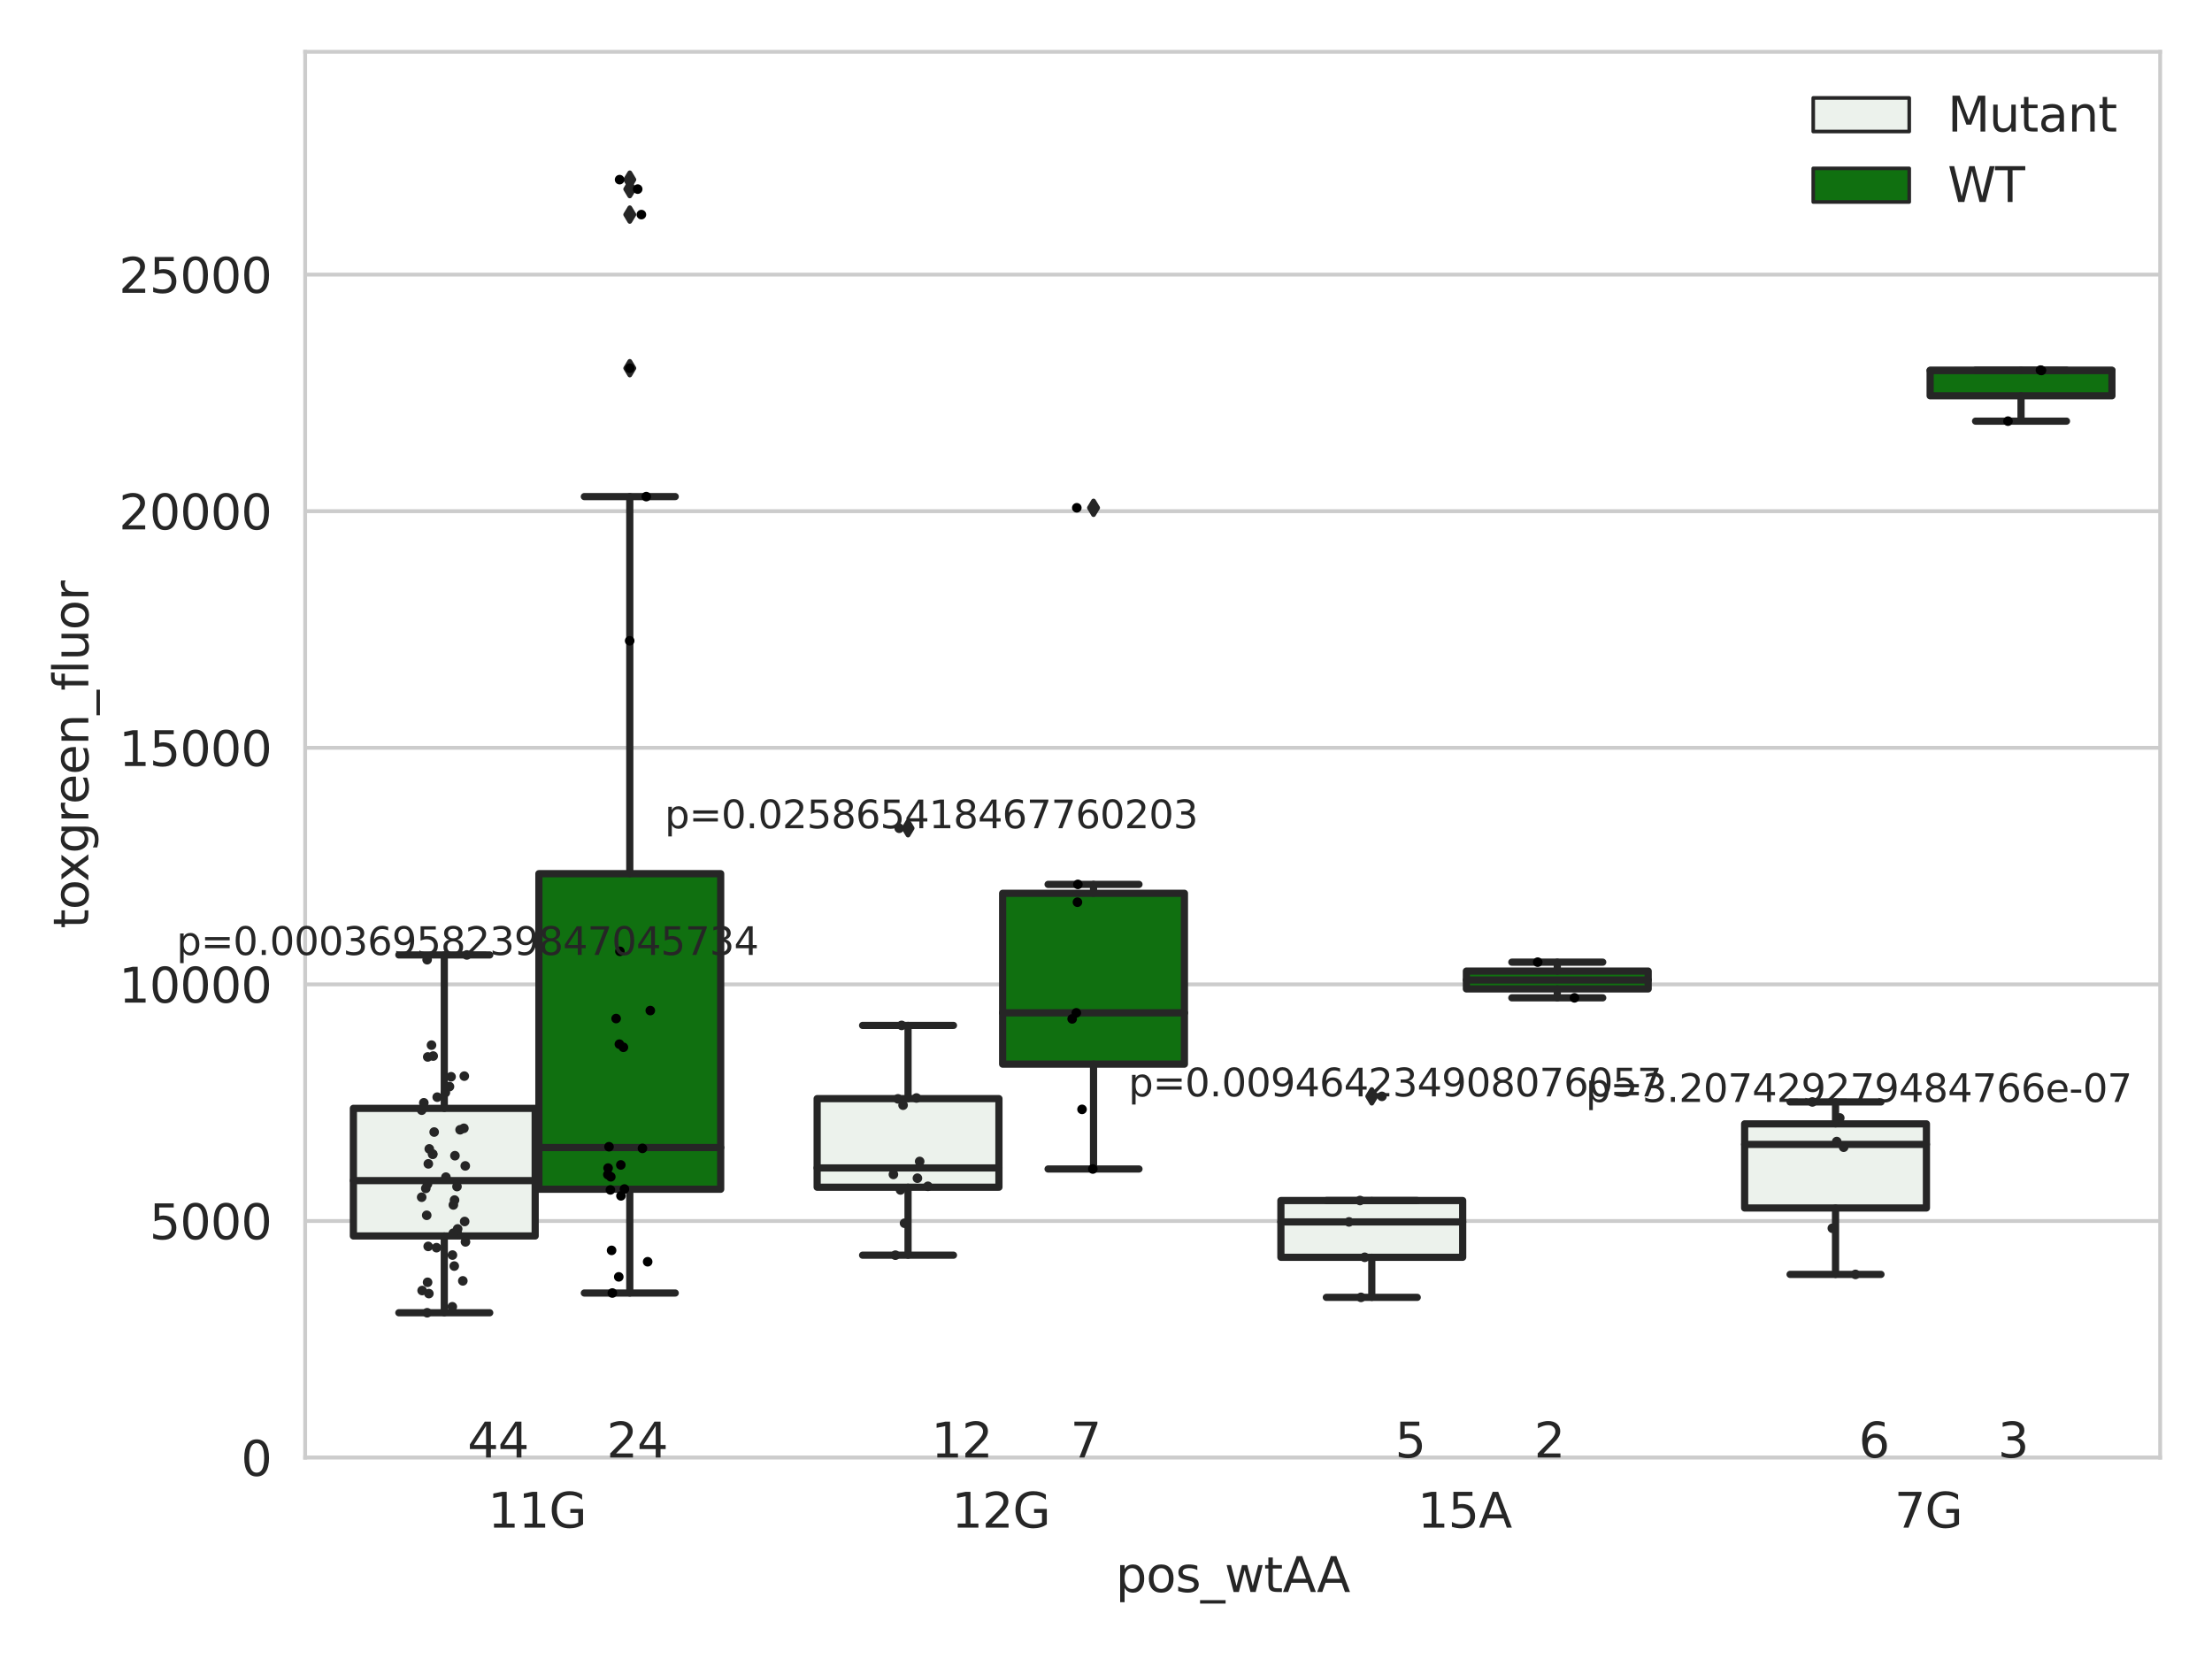 <?xml version="1.0" encoding="utf-8" standalone="no"?>
<!DOCTYPE svg PUBLIC "-//W3C//DTD SVG 1.1//EN"
  "http://www.w3.org/Graphics/SVG/1.1/DTD/svg11.dtd">
<svg xmlns:xlink="http://www.w3.org/1999/xlink" width="460.8pt" height="345.6pt" viewBox="0 0 460.8 345.6" xmlns="http://www.w3.org/2000/svg" version="1.1">
 <defs>
  <style type="text/css">*{stroke-linejoin: round; stroke-linecap: butt}</style>
 </defs>
 <g id="figure_1">
  <g id="patch_1">
   <path d="M 0 345.6 
L 460.8 345.6 
L 460.8 0 
L 0 0 
z
" style="fill: #ffffff"/>
  </g>
  <g id="axes_1">
   <g id="patch_2">
    <path d="M 63.571 303.64 
L 450 303.64 
L 450 10.8 
L 63.571 10.8 
z
" style="fill: #ffffff"/>
   </g>
   <g id="matplotlib.axis_1">
    <g id="xtick_1">
     <g id="text_1">
      <!-- 11G -->
      <g style="fill: #262626" transform="translate(101.638 318.238)scale(0.1 -0.1)">
       <defs>
        <path id="DejaVuSans-31" d="M 794 531 
L 1825 531 
L 1825 4091 
L 703 3866 
L 703 4441 
L 1819 4666 
L 2450 4666 
L 2450 531 
L 3481 531 
L 3481 0 
L 794 0 
L 794 531 
z
" transform="scale(0.016)"/>
        <path id="DejaVuSans-47" d="M 3809 666 
L 3809 1919 
L 2778 1919 
L 2778 2438 
L 4434 2438 
L 4434 434 
Q 4069 175 3628 42 
Q 3188 -91 2688 -91 
Q 1594 -91 976 548 
Q 359 1188 359 2328 
Q 359 3472 976 4111 
Q 1594 4750 2688 4750 
Q 3144 4750 3555 4637 
Q 3966 4525 4313 4306 
L 4313 3634 
Q 3963 3931 3569 4081 
Q 3175 4231 2741 4231 
Q 1884 4231 1454 3753 
Q 1025 3275 1025 2328 
Q 1025 1384 1454 906 
Q 1884 428 2741 428 
Q 3075 428 3337 486 
Q 3600 544 3809 666 
z
" transform="scale(0.016)"/>
       </defs>
       <use xlink:href="#DejaVuSans-31"/>
       <use xlink:href="#DejaVuSans-31" x="63.623"/>
       <use xlink:href="#DejaVuSans-47" x="127.246"/>
      </g>
     </g>
    </g>
    <g id="xtick_2">
     <g id="text_2">
      <!-- 12G -->
      <g style="fill: #262626" transform="translate(198.245 318.238)scale(0.1 -0.1)">
       <defs>
        <path id="DejaVuSans-32" d="M 1228 531 
L 3431 531 
L 3431 0 
L 469 0 
L 469 531 
Q 828 903 1448 1529 
Q 2069 2156 2228 2338 
Q 2531 2678 2651 2914 
Q 2772 3150 2772 3378 
Q 2772 3750 2511 3984 
Q 2250 4219 1831 4219 
Q 1534 4219 1204 4116 
Q 875 4013 500 3803 
L 500 4441 
Q 881 4594 1212 4672 
Q 1544 4750 1819 4750 
Q 2544 4750 2975 4387 
Q 3406 4025 3406 3419 
Q 3406 3131 3298 2873 
Q 3191 2616 2906 2266 
Q 2828 2175 2409 1742 
Q 1991 1309 1228 531 
z
" transform="scale(0.016)"/>
       </defs>
       <use xlink:href="#DejaVuSans-31"/>
       <use xlink:href="#DejaVuSans-32" x="63.623"/>
       <use xlink:href="#DejaVuSans-47" x="127.246"/>
      </g>
     </g>
    </g>
    <g id="xtick_3">
     <g id="text_3">
      <!-- 15A -->
      <g style="fill: #262626" transform="translate(295.306 318.238)scale(0.1 -0.1)">
       <defs>
        <path id="DejaVuSans-35" d="M 691 4666 
L 3169 4666 
L 3169 4134 
L 1269 4134 
L 1269 2991 
Q 1406 3038 1543 3061 
Q 1681 3084 1819 3084 
Q 2600 3084 3056 2656 
Q 3513 2228 3513 1497 
Q 3513 744 3044 326 
Q 2575 -91 1722 -91 
Q 1428 -91 1123 -41 
Q 819 9 494 109 
L 494 744 
Q 775 591 1075 516 
Q 1375 441 1709 441 
Q 2250 441 2565 725 
Q 2881 1009 2881 1497 
Q 2881 1984 2565 2268 
Q 2250 2553 1709 2553 
Q 1456 2553 1204 2497 
Q 953 2441 691 2322 
L 691 4666 
z
" transform="scale(0.016)"/>
        <path id="DejaVuSans-41" d="M 2188 4044 
L 1331 1722 
L 3047 1722 
L 2188 4044 
z
M 1831 4666 
L 2547 4666 
L 4325 0 
L 3669 0 
L 3244 1197 
L 1141 1197 
L 716 0 
L 50 0 
L 1831 4666 
z
" transform="scale(0.016)"/>
       </defs>
       <use xlink:href="#DejaVuSans-31"/>
       <use xlink:href="#DejaVuSans-35" x="63.623"/>
       <use xlink:href="#DejaVuSans-41" x="127.246"/>
      </g>
     </g>
    </g>
    <g id="xtick_4">
     <g id="text_4">
      <!-- 7G -->
      <g style="fill: #262626" transform="translate(394.641 318.238)scale(0.1 -0.1)">
       <defs>
        <path id="DejaVuSans-37" d="M 525 4666 
L 3525 4666 
L 3525 4397 
L 1831 0 
L 1172 0 
L 2766 4134 
L 525 4134 
L 525 4666 
z
" transform="scale(0.016)"/>
       </defs>
       <use xlink:href="#DejaVuSans-37"/>
       <use xlink:href="#DejaVuSans-47" x="63.623"/>
      </g>
     </g>
    </g>
    <g id="text_5">
     <!-- pos_wtAA -->
     <g style="fill: #262626" transform="translate(232.42 331.638)scale(0.1 -0.1)">
      <defs>
       <path id="DejaVuSans-70" d="M 1159 525 
L 1159 -1331 
L 581 -1331 
L 581 3500 
L 1159 3500 
L 1159 2969 
Q 1341 3281 1617 3432 
Q 1894 3584 2278 3584 
Q 2916 3584 3314 3078 
Q 3713 2572 3713 1747 
Q 3713 922 3314 415 
Q 2916 -91 2278 -91 
Q 1894 -91 1617 61 
Q 1341 213 1159 525 
z
M 3116 1747 
Q 3116 2381 2855 2742 
Q 2594 3103 2138 3103 
Q 1681 3103 1420 2742 
Q 1159 2381 1159 1747 
Q 1159 1113 1420 752 
Q 1681 391 2138 391 
Q 2594 391 2855 752 
Q 3116 1113 3116 1747 
z
" transform="scale(0.016)"/>
       <path id="DejaVuSans-6f" d="M 1959 3097 
Q 1497 3097 1228 2736 
Q 959 2375 959 1747 
Q 959 1119 1226 758 
Q 1494 397 1959 397 
Q 2419 397 2687 759 
Q 2956 1122 2956 1747 
Q 2956 2369 2687 2733 
Q 2419 3097 1959 3097 
z
M 1959 3584 
Q 2709 3584 3137 3096 
Q 3566 2609 3566 1747 
Q 3566 888 3137 398 
Q 2709 -91 1959 -91 
Q 1206 -91 779 398 
Q 353 888 353 1747 
Q 353 2609 779 3096 
Q 1206 3584 1959 3584 
z
" transform="scale(0.016)"/>
       <path id="DejaVuSans-73" d="M 2834 3397 
L 2834 2853 
Q 2591 2978 2328 3040 
Q 2066 3103 1784 3103 
Q 1356 3103 1142 2972 
Q 928 2841 928 2578 
Q 928 2378 1081 2264 
Q 1234 2150 1697 2047 
L 1894 2003 
Q 2506 1872 2764 1633 
Q 3022 1394 3022 966 
Q 3022 478 2636 193 
Q 2250 -91 1575 -91 
Q 1294 -91 989 -36 
Q 684 19 347 128 
L 347 722 
Q 666 556 975 473 
Q 1284 391 1588 391 
Q 1994 391 2212 530 
Q 2431 669 2431 922 
Q 2431 1156 2273 1281 
Q 2116 1406 1581 1522 
L 1381 1569 
Q 847 1681 609 1914 
Q 372 2147 372 2553 
Q 372 3047 722 3315 
Q 1072 3584 1716 3584 
Q 2034 3584 2315 3537 
Q 2597 3491 2834 3397 
z
" transform="scale(0.016)"/>
       <path id="DejaVuSans-5f" d="M 3263 -1063 
L 3263 -1509 
L -63 -1509 
L -63 -1063 
L 3263 -1063 
z
" transform="scale(0.016)"/>
       <path id="DejaVuSans-77" d="M 269 3500 
L 844 3500 
L 1563 769 
L 2278 3500 
L 2956 3500 
L 3675 769 
L 4391 3500 
L 4966 3500 
L 4050 0 
L 3372 0 
L 2619 2869 
L 1863 0 
L 1184 0 
L 269 3500 
z
" transform="scale(0.016)"/>
       <path id="DejaVuSans-74" d="M 1172 4494 
L 1172 3500 
L 2356 3500 
L 2356 3053 
L 1172 3053 
L 1172 1153 
Q 1172 725 1289 603 
Q 1406 481 1766 481 
L 2356 481 
L 2356 0 
L 1766 0 
Q 1100 0 847 248 
Q 594 497 594 1153 
L 594 3053 
L 172 3053 
L 172 3500 
L 594 3500 
L 594 4494 
L 1172 4494 
z
" transform="scale(0.016)"/>
      </defs>
      <use xlink:href="#DejaVuSans-70"/>
      <use xlink:href="#DejaVuSans-6f" x="63.477"/>
      <use xlink:href="#DejaVuSans-73" x="124.658"/>
      <use xlink:href="#DejaVuSans-5f" x="176.758"/>
      <use xlink:href="#DejaVuSans-77" x="226.758"/>
      <use xlink:href="#DejaVuSans-74" x="308.545"/>
      <use xlink:href="#DejaVuSans-41" x="347.754"/>
      <use xlink:href="#DejaVuSans-41" x="418.912"/>
     </g>
    </g>
   </g>
   <g id="matplotlib.axis_2">
    <g id="ytick_1">
     <g id="line2d_1">
      <path d="M 63.571 303.64 
L 450 303.64 
" clip-path="url(#p042bef290b)" style="fill: none; stroke: #cccccc; stroke-width: 0.8; stroke-linecap: round"/>
     </g>
     <g id="text_6">
      <!-- 0 -->
      <g style="fill: #262626" transform="translate(50.209 307.439)scale(0.1 -0.1)">
       <defs>
        <path id="DejaVuSans-30" d="M 2034 4250 
Q 1547 4250 1301 3770 
Q 1056 3291 1056 2328 
Q 1056 1369 1301 889 
Q 1547 409 2034 409 
Q 2525 409 2770 889 
Q 3016 1369 3016 2328 
Q 3016 3291 2770 3770 
Q 2525 4250 2034 4250 
z
M 2034 4750 
Q 2819 4750 3233 4129 
Q 3647 3509 3647 2328 
Q 3647 1150 3233 529 
Q 2819 -91 2034 -91 
Q 1250 -91 836 529 
Q 422 1150 422 2328 
Q 422 3509 836 4129 
Q 1250 4750 2034 4750 
z
" transform="scale(0.016)"/>
       </defs>
       <use xlink:href="#DejaVuSans-30"/>
      </g>
     </g>
    </g>
    <g id="ytick_2">
     <g id="line2d_2">
      <path d="M 63.571 254.352 
L 450 254.352 
" clip-path="url(#p042bef290b)" style="fill: none; stroke: #cccccc; stroke-width: 0.8; stroke-linecap: round"/>
     </g>
     <g id="text_7">
      <!-- 5000 -->
      <g style="fill: #262626" transform="translate(31.121 258.152)scale(0.1 -0.1)">
       <use xlink:href="#DejaVuSans-35"/>
       <use xlink:href="#DejaVuSans-30" x="63.623"/>
       <use xlink:href="#DejaVuSans-30" x="127.246"/>
       <use xlink:href="#DejaVuSans-30" x="190.869"/>
      </g>
     </g>
    </g>
    <g id="ytick_3">
     <g id="line2d_3">
      <path d="M 63.571 205.065 
L 450 205.065 
" clip-path="url(#p042bef290b)" style="fill: none; stroke: #cccccc; stroke-width: 0.8; stroke-linecap: round"/>
     </g>
     <g id="text_8">
      <!-- 10000 -->
      <g style="fill: #262626" transform="translate(24.759 208.864)scale(0.1 -0.1)">
       <use xlink:href="#DejaVuSans-31"/>
       <use xlink:href="#DejaVuSans-30" x="63.623"/>
       <use xlink:href="#DejaVuSans-30" x="127.246"/>
       <use xlink:href="#DejaVuSans-30" x="190.869"/>
       <use xlink:href="#DejaVuSans-30" x="254.492"/>
      </g>
     </g>
    </g>
    <g id="ytick_4">
     <g id="line2d_4">
      <path d="M 63.571 155.777 
L 450 155.777 
" clip-path="url(#p042bef290b)" style="fill: none; stroke: #cccccc; stroke-width: 0.8; stroke-linecap: round"/>
     </g>
     <g id="text_9">
      <!-- 15000 -->
      <g style="fill: #262626" transform="translate(24.759 159.576)scale(0.1 -0.1)">
       <use xlink:href="#DejaVuSans-31"/>
       <use xlink:href="#DejaVuSans-35" x="63.623"/>
       <use xlink:href="#DejaVuSans-30" x="127.246"/>
       <use xlink:href="#DejaVuSans-30" x="190.869"/>
       <use xlink:href="#DejaVuSans-30" x="254.492"/>
      </g>
     </g>
    </g>
    <g id="ytick_5">
     <g id="line2d_5">
      <path d="M 63.571 106.489 
L 450 106.489 
" clip-path="url(#p042bef290b)" style="fill: none; stroke: #cccccc; stroke-width: 0.8; stroke-linecap: round"/>
     </g>
     <g id="text_10">
      <!-- 20000 -->
      <g style="fill: #262626" transform="translate(24.759 110.289)scale(0.1 -0.1)">
       <use xlink:href="#DejaVuSans-32"/>
       <use xlink:href="#DejaVuSans-30" x="63.623"/>
       <use xlink:href="#DejaVuSans-30" x="127.246"/>
       <use xlink:href="#DejaVuSans-30" x="190.869"/>
       <use xlink:href="#DejaVuSans-30" x="254.492"/>
      </g>
     </g>
    </g>
    <g id="ytick_6">
     <g id="line2d_6">
      <path d="M 63.571 57.202 
L 450 57.202 
" clip-path="url(#p042bef290b)" style="fill: none; stroke: #cccccc; stroke-width: 0.8; stroke-linecap: round"/>
     </g>
     <g id="text_11">
      <!-- 25000 -->
      <g style="fill: #262626" transform="translate(24.759 61.001)scale(0.1 -0.1)">
       <use xlink:href="#DejaVuSans-32"/>
       <use xlink:href="#DejaVuSans-35" x="63.623"/>
       <use xlink:href="#DejaVuSans-30" x="127.246"/>
       <use xlink:href="#DejaVuSans-30" x="190.869"/>
       <use xlink:href="#DejaVuSans-30" x="254.492"/>
      </g>
     </g>
    </g>
    <g id="text_12">
     <!-- toxgreen_fluor -->
     <g style="fill: #262626" transform="translate(18.401 193.415)rotate(-90)scale(0.1 -0.1)">
      <defs>
       <path id="DejaVuSans-78" d="M 3513 3500 
L 2247 1797 
L 3578 0 
L 2900 0 
L 1881 1375 
L 863 0 
L 184 0 
L 1544 1831 
L 300 3500 
L 978 3500 
L 1906 2253 
L 2834 3500 
L 3513 3500 
z
" transform="scale(0.016)"/>
       <path id="DejaVuSans-67" d="M 2906 1791 
Q 2906 2416 2648 2759 
Q 2391 3103 1925 3103 
Q 1463 3103 1205 2759 
Q 947 2416 947 1791 
Q 947 1169 1205 825 
Q 1463 481 1925 481 
Q 2391 481 2648 825 
Q 2906 1169 2906 1791 
z
M 3481 434 
Q 3481 -459 3084 -895 
Q 2688 -1331 1869 -1331 
Q 1566 -1331 1297 -1286 
Q 1028 -1241 775 -1147 
L 775 -588 
Q 1028 -725 1275 -790 
Q 1522 -856 1778 -856 
Q 2344 -856 2625 -561 
Q 2906 -266 2906 331 
L 2906 616 
Q 2728 306 2450 153 
Q 2172 0 1784 0 
Q 1141 0 747 490 
Q 353 981 353 1791 
Q 353 2603 747 3093 
Q 1141 3584 1784 3584 
Q 2172 3584 2450 3431 
Q 2728 3278 2906 2969 
L 2906 3500 
L 3481 3500 
L 3481 434 
z
" transform="scale(0.016)"/>
       <path id="DejaVuSans-72" d="M 2631 2963 
Q 2534 3019 2420 3045 
Q 2306 3072 2169 3072 
Q 1681 3072 1420 2755 
Q 1159 2438 1159 1844 
L 1159 0 
L 581 0 
L 581 3500 
L 1159 3500 
L 1159 2956 
Q 1341 3275 1631 3429 
Q 1922 3584 2338 3584 
Q 2397 3584 2469 3576 
Q 2541 3569 2628 3553 
L 2631 2963 
z
" transform="scale(0.016)"/>
       <path id="DejaVuSans-65" d="M 3597 1894 
L 3597 1613 
L 953 1613 
Q 991 1019 1311 708 
Q 1631 397 2203 397 
Q 2534 397 2845 478 
Q 3156 559 3463 722 
L 3463 178 
Q 3153 47 2828 -22 
Q 2503 -91 2169 -91 
Q 1331 -91 842 396 
Q 353 884 353 1716 
Q 353 2575 817 3079 
Q 1281 3584 2069 3584 
Q 2775 3584 3186 3129 
Q 3597 2675 3597 1894 
z
M 3022 2063 
Q 3016 2534 2758 2815 
Q 2500 3097 2075 3097 
Q 1594 3097 1305 2825 
Q 1016 2553 972 2059 
L 3022 2063 
z
" transform="scale(0.016)"/>
       <path id="DejaVuSans-6e" d="M 3513 2113 
L 3513 0 
L 2938 0 
L 2938 2094 
Q 2938 2591 2744 2837 
Q 2550 3084 2163 3084 
Q 1697 3084 1428 2787 
Q 1159 2491 1159 1978 
L 1159 0 
L 581 0 
L 581 3500 
L 1159 3500 
L 1159 2956 
Q 1366 3272 1645 3428 
Q 1925 3584 2291 3584 
Q 2894 3584 3203 3211 
Q 3513 2838 3513 2113 
z
" transform="scale(0.016)"/>
       <path id="DejaVuSans-66" d="M 2375 4863 
L 2375 4384 
L 1825 4384 
Q 1516 4384 1395 4259 
Q 1275 4134 1275 3809 
L 1275 3500 
L 2222 3500 
L 2222 3053 
L 1275 3053 
L 1275 0 
L 697 0 
L 697 3053 
L 147 3053 
L 147 3500 
L 697 3500 
L 697 3744 
Q 697 4328 969 4595 
Q 1241 4863 1831 4863 
L 2375 4863 
z
" transform="scale(0.016)"/>
       <path id="DejaVuSans-6c" d="M 603 4863 
L 1178 4863 
L 1178 0 
L 603 0 
L 603 4863 
z
" transform="scale(0.016)"/>
       <path id="DejaVuSans-75" d="M 544 1381 
L 544 3500 
L 1119 3500 
L 1119 1403 
Q 1119 906 1312 657 
Q 1506 409 1894 409 
Q 2359 409 2629 706 
Q 2900 1003 2900 1516 
L 2900 3500 
L 3475 3500 
L 3475 0 
L 2900 0 
L 2900 538 
Q 2691 219 2414 64 
Q 2138 -91 1772 -91 
Q 1169 -91 856 284 
Q 544 659 544 1381 
z
M 1991 3584 
L 1991 3584 
z
" transform="scale(0.016)"/>
      </defs>
      <use xlink:href="#DejaVuSans-74"/>
      <use xlink:href="#DejaVuSans-6f" x="39.209"/>
      <use xlink:href="#DejaVuSans-78" x="97.266"/>
      <use xlink:href="#DejaVuSans-67" x="156.445"/>
      <use xlink:href="#DejaVuSans-72" x="219.922"/>
      <use xlink:href="#DejaVuSans-65" x="258.785"/>
      <use xlink:href="#DejaVuSans-65" x="320.309"/>
      <use xlink:href="#DejaVuSans-6e" x="381.832"/>
      <use xlink:href="#DejaVuSans-5f" x="445.211"/>
      <use xlink:href="#DejaVuSans-66" x="495.211"/>
      <use xlink:href="#DejaVuSans-6c" x="530.416"/>
      <use xlink:href="#DejaVuSans-75" x="558.199"/>
      <use xlink:href="#DejaVuSans-6f" x="621.578"/>
      <use xlink:href="#DejaVuSans-72" x="682.76"/>
     </g>
    </g>
   </g>
   <g id="patch_3">
    <path d="M 73.618 257.475 
L 111.488 257.475 
L 111.488 230.887 
L 73.618 230.887 
L 73.618 257.475 
z
" clip-path="url(#p042bef290b)" style="fill: #ecf2ec; stroke: #262626; stroke-width: 1.5; stroke-linejoin: miter"/>
   </g>
   <g id="patch_4">
    <path d="M 112.261 247.741 
L 150.131 247.741 
L 150.131 182.004 
L 112.261 182.004 
L 112.261 247.741 
z
" clip-path="url(#p042bef290b)" style="fill: #107010; stroke: #262626; stroke-width: 1.5; stroke-linejoin: miter"/>
   </g>
   <g id="patch_5">
    <path d="M 170.226 247.318 
L 208.096 247.318 
L 208.096 228.866 
L 170.226 228.866 
L 170.226 247.318 
z
" clip-path="url(#p042bef290b)" style="fill: #ecf2ec; stroke: #262626; stroke-width: 1.5; stroke-linejoin: miter"/>
   </g>
   <g id="patch_6">
    <path d="M 208.868 221.676 
L 246.738 221.676 
L 246.738 186.09 
L 208.868 186.09 
L 208.868 221.676 
z
" clip-path="url(#p042bef290b)" style="fill: #107010; stroke: #262626; stroke-width: 1.5; stroke-linejoin: miter"/>
   </g>
   <g id="patch_7">
    <path d="M 266.833 261.918 
L 304.703 261.918 
L 304.703 250.092 
L 266.833 250.092 
L 266.833 261.918 
z
" clip-path="url(#p042bef290b)" style="fill: #ecf2ec; stroke: #262626; stroke-width: 1.5; stroke-linejoin: miter"/>
   </g>
   <g id="patch_8">
    <path d="M 305.476 206.009 
L 343.346 206.009 
L 343.346 202.294 
L 305.476 202.294 
L 305.476 206.009 
z
" clip-path="url(#p042bef290b)" style="fill: #107010; stroke: #262626; stroke-width: 1.5; stroke-linejoin: miter"/>
   </g>
   <g id="patch_9">
    <path d="M 363.44 251.644 
L 401.31 251.644 
L 401.31 234.119 
L 363.44 234.119 
L 363.44 251.644 
z
" clip-path="url(#p042bef290b)" style="fill: #ecf2ec; stroke: #262626; stroke-width: 1.5; stroke-linejoin: miter"/>
   </g>
   <g id="patch_10">
    <path d="M 402.083 82.453 
L 439.953 82.453 
L 439.953 77.139 
L 402.083 77.139 
L 402.083 82.453 
z
" clip-path="url(#p042bef290b)" style="fill: #107010; stroke: #262626; stroke-width: 1.5; stroke-linejoin: miter"/>
   </g>
   <g id="patch_11">
    <path d="M 111.875 303.64 
L 111.875 303.64 
L 111.875 303.64 
L 111.875 303.64 
z
" clip-path="url(#p042bef290b)" style="fill: #ecf2ec; stroke: #262626; stroke-width: 0.75; stroke-linejoin: miter"/>
   </g>
   <g id="patch_12">
    <path d="M 111.875 303.64 
L 111.875 303.64 
L 111.875 303.64 
L 111.875 303.64 
z
" clip-path="url(#p042bef290b)" style="fill: #107010; stroke: #262626; stroke-width: 0.75; stroke-linejoin: miter"/>
   </g>
   <g id="PathCollection_1"/>
   <g id="PathCollection_2"/>
   <g id="line2d_7">
    <path d="M 92.553 257.475 
L 92.553 273.47 
" clip-path="url(#p042bef290b)" style="fill: none; stroke: #262626; stroke-width: 1.5; stroke-linecap: round"/>
   </g>
   <g id="line2d_8">
    <path d="M 92.553 230.887 
L 92.553 198.932 
" clip-path="url(#p042bef290b)" style="fill: none; stroke: #262626; stroke-width: 1.5; stroke-linecap: round"/>
   </g>
   <g id="line2d_9">
    <path d="M 83.086 273.47 
L 102.021 273.47 
" clip-path="url(#p042bef290b)" style="fill: none; stroke: #262626; stroke-width: 1.5; stroke-linecap: round"/>
   </g>
   <g id="line2d_10">
    <path d="M 83.086 198.932 
L 102.021 198.932 
" clip-path="url(#p042bef290b)" style="fill: none; stroke: #262626; stroke-width: 1.5; stroke-linecap: round"/>
   </g>
   <g id="line2d_11"/>
   <g id="line2d_12">
    <path d="M 131.196 247.741 
L 131.196 269.361 
" clip-path="url(#p042bef290b)" style="fill: none; stroke: #262626; stroke-width: 1.5; stroke-linecap: round"/>
   </g>
   <g id="line2d_13">
    <path d="M 131.196 182.004 
L 131.196 103.448 
" clip-path="url(#p042bef290b)" style="fill: none; stroke: #262626; stroke-width: 1.5; stroke-linecap: round"/>
   </g>
   <g id="line2d_14">
    <path d="M 121.729 269.361 
L 140.664 269.361 
" clip-path="url(#p042bef290b)" style="fill: none; stroke: #262626; stroke-width: 1.5; stroke-linecap: round"/>
   </g>
   <g id="line2d_15">
    <path d="M 121.729 103.448 
L 140.664 103.448 
" clip-path="url(#p042bef290b)" style="fill: none; stroke: #262626; stroke-width: 1.5; stroke-linecap: round"/>
   </g>
   <g id="line2d_16">
    <defs>
     <path id="m6bc347f1cf" d="M -0 1.414 
L 0.849 0 
L 0 -1.414 
L -0.849 -0 
z
" style="stroke: #262626; stroke-linejoin: miter"/>
    </defs>
    <g clip-path="url(#p042bef290b)">
     <use xlink:href="#m6bc347f1cf" x="131.196" y="44.704" style="fill: #262626; stroke: #262626; stroke-linejoin: miter"/>
     <use xlink:href="#m6bc347f1cf" x="131.196" y="39.394" style="fill: #262626; stroke: #262626; stroke-linejoin: miter"/>
     <use xlink:href="#m6bc347f1cf" x="131.196" y="76.702" style="fill: #262626; stroke: #262626; stroke-linejoin: miter"/>
     <use xlink:href="#m6bc347f1cf" x="131.196" y="37.422" style="fill: #262626; stroke: #262626; stroke-linejoin: miter"/>
    </g>
   </g>
   <g id="line2d_17">
    <path d="M 189.161 247.318 
L 189.161 261.478 
" clip-path="url(#p042bef290b)" style="fill: none; stroke: #262626; stroke-width: 1.5; stroke-linecap: round"/>
   </g>
   <g id="line2d_18">
    <path d="M 189.161 228.866 
L 189.161 213.612 
" clip-path="url(#p042bef290b)" style="fill: none; stroke: #262626; stroke-width: 1.5; stroke-linecap: round"/>
   </g>
   <g id="line2d_19">
    <path d="M 179.693 261.478 
L 198.628 261.478 
" clip-path="url(#p042bef290b)" style="fill: none; stroke: #262626; stroke-width: 1.5; stroke-linecap: round"/>
   </g>
   <g id="line2d_20">
    <path d="M 179.693 213.612 
L 198.628 213.612 
" clip-path="url(#p042bef290b)" style="fill: none; stroke: #262626; stroke-width: 1.5; stroke-linecap: round"/>
   </g>
   <g id="line2d_21">
    <g clip-path="url(#p042bef290b)">
     <use xlink:href="#m6bc347f1cf" x="189.161" y="172.54" style="fill: #262626; stroke: #262626; stroke-linejoin: miter"/>
    </g>
   </g>
   <g id="line2d_22">
    <path d="M 227.803 221.676 
L 227.803 243.523 
" clip-path="url(#p042bef290b)" style="fill: none; stroke: #262626; stroke-width: 1.5; stroke-linecap: round"/>
   </g>
   <g id="line2d_23">
    <path d="M 227.803 186.09 
L 227.803 184.234 
" clip-path="url(#p042bef290b)" style="fill: none; stroke: #262626; stroke-width: 1.5; stroke-linecap: round"/>
   </g>
   <g id="line2d_24">
    <path d="M 218.336 243.523 
L 237.271 243.523 
" clip-path="url(#p042bef290b)" style="fill: none; stroke: #262626; stroke-width: 1.5; stroke-linecap: round"/>
   </g>
   <g id="line2d_25">
    <path d="M 218.336 184.234 
L 237.271 184.234 
" clip-path="url(#p042bef290b)" style="fill: none; stroke: #262626; stroke-width: 1.5; stroke-linecap: round"/>
   </g>
   <g id="line2d_26">
    <g clip-path="url(#p042bef290b)">
     <use xlink:href="#m6bc347f1cf" x="227.803" y="105.784" style="fill: #262626; stroke: #262626; stroke-linejoin: miter"/>
    </g>
   </g>
   <g id="line2d_27">
    <path d="M 285.768 261.918 
L 285.768 270.265 
" clip-path="url(#p042bef290b)" style="fill: none; stroke: #262626; stroke-width: 1.5; stroke-linecap: round"/>
   </g>
   <g id="line2d_28">
    <path d="M 285.768 250.092 
L 285.768 250.092 
" clip-path="url(#p042bef290b)" style="fill: none; stroke: #262626; stroke-width: 1.5; stroke-linecap: round"/>
   </g>
   <g id="line2d_29">
    <path d="M 276.3 270.265 
L 295.235 270.265 
" clip-path="url(#p042bef290b)" style="fill: none; stroke: #262626; stroke-width: 1.5; stroke-linecap: round"/>
   </g>
   <g id="line2d_30">
    <path d="M 276.3 250.092 
L 295.235 250.092 
" clip-path="url(#p042bef290b)" style="fill: none; stroke: #262626; stroke-width: 1.5; stroke-linecap: round"/>
   </g>
   <g id="line2d_31">
    <g clip-path="url(#p042bef290b)">
     <use xlink:href="#m6bc347f1cf" x="285.768" y="228.392" style="fill: #262626; stroke: #262626; stroke-linejoin: miter"/>
    </g>
   </g>
   <g id="line2d_32">
    <path d="M 324.411 206.009 
L 324.411 207.867 
" clip-path="url(#p042bef290b)" style="fill: none; stroke: #262626; stroke-width: 1.5; stroke-linecap: round"/>
   </g>
   <g id="line2d_33">
    <path d="M 324.411 202.294 
L 324.411 200.436 
" clip-path="url(#p042bef290b)" style="fill: none; stroke: #262626; stroke-width: 1.5; stroke-linecap: round"/>
   </g>
   <g id="line2d_34">
    <path d="M 314.943 207.867 
L 333.878 207.867 
" clip-path="url(#p042bef290b)" style="fill: none; stroke: #262626; stroke-width: 1.5; stroke-linecap: round"/>
   </g>
   <g id="line2d_35">
    <path d="M 314.943 200.436 
L 333.878 200.436 
" clip-path="url(#p042bef290b)" style="fill: none; stroke: #262626; stroke-width: 1.5; stroke-linecap: round"/>
   </g>
   <g id="line2d_36"/>
   <g id="line2d_37">
    <path d="M 382.375 251.644 
L 382.375 265.48 
" clip-path="url(#p042bef290b)" style="fill: none; stroke: #262626; stroke-width: 1.5; stroke-linecap: round"/>
   </g>
   <g id="line2d_38">
    <path d="M 382.375 234.119 
L 382.375 229.555 
" clip-path="url(#p042bef290b)" style="fill: none; stroke: #262626; stroke-width: 1.5; stroke-linecap: round"/>
   </g>
   <g id="line2d_39">
    <path d="M 372.907 265.48 
L 391.842 265.48 
" clip-path="url(#p042bef290b)" style="fill: none; stroke: #262626; stroke-width: 1.5; stroke-linecap: round"/>
   </g>
   <g id="line2d_40">
    <path d="M 372.907 229.555 
L 391.842 229.555 
" clip-path="url(#p042bef290b)" style="fill: none; stroke: #262626; stroke-width: 1.5; stroke-linecap: round"/>
   </g>
   <g id="line2d_41"/>
   <g id="line2d_42">
    <path d="M 421.018 82.453 
L 421.018 87.731 
" clip-path="url(#p042bef290b)" style="fill: none; stroke: #262626; stroke-width: 1.5; stroke-linecap: round"/>
   </g>
   <g id="line2d_43">
    <path d="M 421.018 77.139 
L 421.018 77.103 
" clip-path="url(#p042bef290b)" style="fill: none; stroke: #262626; stroke-width: 1.5; stroke-linecap: round"/>
   </g>
   <g id="line2d_44">
    <path d="M 411.55 87.731 
L 430.485 87.731 
" clip-path="url(#p042bef290b)" style="fill: none; stroke: #262626; stroke-width: 1.5; stroke-linecap: round"/>
   </g>
   <g id="line2d_45">
    <path d="M 411.55 77.103 
L 430.485 77.103 
" clip-path="url(#p042bef290b)" style="fill: none; stroke: #262626; stroke-width: 1.5; stroke-linecap: round"/>
   </g>
   <g id="line2d_46"/>
   <g id="line2d_47">
    <path d="M 73.618 245.94 
L 111.488 245.94 
" clip-path="url(#p042bef290b)" style="fill: none; stroke: #262626; stroke-width: 1.5; stroke-linecap: round"/>
   </g>
   <g id="line2d_48">
    <path d="M 112.261 239.055 
L 150.131 239.055 
" clip-path="url(#p042bef290b)" style="fill: none; stroke: #262626; stroke-width: 1.5; stroke-linecap: round"/>
   </g>
   <g id="line2d_49">
    <path d="M 170.226 243.302 
L 208.096 243.302 
" clip-path="url(#p042bef290b)" style="fill: none; stroke: #262626; stroke-width: 1.5; stroke-linecap: round"/>
   </g>
   <g id="line2d_50">
    <path d="M 208.868 210.992 
L 246.738 210.992 
" clip-path="url(#p042bef290b)" style="fill: none; stroke: #262626; stroke-width: 1.5; stroke-linecap: round"/>
   </g>
   <g id="line2d_51">
    <path d="M 266.833 254.544 
L 304.703 254.544 
" clip-path="url(#p042bef290b)" style="fill: none; stroke: #262626; stroke-width: 1.5; stroke-linecap: round"/>
   </g>
   <g id="line2d_52">
    <path d="M 305.476 204.151 
L 343.346 204.151 
" clip-path="url(#p042bef290b)" style="fill: none; stroke: #262626; stroke-width: 1.5; stroke-linecap: round"/>
   </g>
   <g id="line2d_53">
    <path d="M 363.44 238.396 
L 401.31 238.396 
" clip-path="url(#p042bef290b)" style="fill: none; stroke: #262626; stroke-width: 1.5; stroke-linecap: round"/>
   </g>
   <g id="line2d_54">
    <path d="M 402.083 77.175 
L 439.953 77.175 
" clip-path="url(#p042bef290b)" style="fill: none; stroke: #262626; stroke-width: 1.5; stroke-linecap: round"/>
   </g>
   <g id="patch_13">
    <path d="M 63.571 303.64 
L 63.571 10.8 
" style="fill: none; stroke: #cccccc; stroke-width: 0.8; stroke-linejoin: miter; stroke-linecap: square"/>
   </g>
   <g id="patch_14">
    <path d="M 450 303.64 
L 450 10.8 
" style="fill: none; stroke: #cccccc; stroke-width: 0.8; stroke-linejoin: miter; stroke-linecap: square"/>
   </g>
   <g id="patch_15">
    <path d="M 63.571 303.64 
L 450 303.64 
" style="fill: none; stroke: #cccccc; stroke-width: 0.8; stroke-linejoin: miter; stroke-linecap: square"/>
   </g>
   <g id="patch_16">
    <path d="M 63.571 10.8 
L 450 10.8 
" style="fill: none; stroke: #cccccc; stroke-width: 0.8; stroke-linejoin: miter; stroke-linecap: square"/>
   </g>
   <g id="PathCollection_3">
    <defs>
     <path id="C0_0_33ab26211e" d="M 0 1 
C 0.265 1 0.52 0.895 0.707 0.707 
C 0.895 0.52 1 0.265 1 -0 
C 1 -0.265 0.895 -0.52 0.707 -0.707 
C 0.52 -0.895 0.265 -1 0 -1 
C -0.265 -1 -0.52 -0.895 -0.707 -0.707 
C -0.895 -0.52 -1 -0.265 -1 0 
C -1 0.265 -0.895 0.52 -0.707 0.707 
C -0.52 0.895 -0.265 1 0 1 
z
"/>
    </defs>
    <g clip-path="url(#p042bef290b)">
     <use xlink:href="#C0_0_33ab26211e" x="94.225" y="272.225" style="fill: #262626"/>
    </g>
    <g clip-path="url(#p042bef290b)">
     <use xlink:href="#C0_0_33ab26211e" x="90.136" y="240.429" style="fill: #262626"/>
    </g>
    <g clip-path="url(#p042bef290b)">
     <use xlink:href="#C0_0_33ab26211e" x="94.772" y="240.753" style="fill: #262626"/>
    </g>
    <g clip-path="url(#p042bef290b)">
     <use xlink:href="#C0_0_33ab26211e" x="89.228" y="242.45" style="fill: #262626"/>
    </g>
    <g clip-path="url(#p042bef290b)">
     <use xlink:href="#C0_0_33ab26211e" x="90.246" y="219.993" style="fill: #262626"/>
    </g>
    <g clip-path="url(#p042bef290b)">
     <use xlink:href="#C0_0_33ab26211e" x="87.847" y="231.271" style="fill: #262626"/>
    </g>
    <g clip-path="url(#p042bef290b)">
     <use xlink:href="#C0_0_33ab26211e" x="94.691" y="249.996" style="fill: #262626"/>
    </g>
    <g clip-path="url(#p042bef290b)">
     <use xlink:href="#C0_0_33ab26211e" x="95.309" y="257.064" style="fill: #262626"/>
    </g>
    <g clip-path="url(#p042bef290b)">
     <use xlink:href="#C0_0_33ab26211e" x="89.199" y="259.648" style="fill: #262626"/>
    </g>
    <g clip-path="url(#p042bef290b)">
     <use xlink:href="#C0_0_33ab26211e" x="96.968" y="258.707" style="fill: #262626"/>
    </g>
    <g clip-path="url(#p042bef290b)">
     <use xlink:href="#C0_0_33ab26211e" x="89.343" y="269.48" style="fill: #262626"/>
    </g>
    <g clip-path="url(#p042bef290b)">
     <use xlink:href="#C0_0_33ab26211e" x="87.841" y="249.399" style="fill: #262626"/>
    </g>
    <g clip-path="url(#p042bef290b)">
     <use xlink:href="#C0_0_33ab26211e" x="93.635" y="226.353" style="fill: #262626"/>
    </g>
    <g clip-path="url(#p042bef290b)">
     <use xlink:href="#C0_0_33ab26211e" x="96.924" y="242.877" style="fill: #262626"/>
    </g>
    <g clip-path="url(#p042bef290b)">
     <use xlink:href="#C0_0_33ab26211e" x="94.426" y="256.901" style="fill: #262626"/>
    </g>
    <g clip-path="url(#p042bef290b)">
     <use xlink:href="#C0_0_33ab26211e" x="94.252" y="261.454" style="fill: #262626"/>
    </g>
    <g clip-path="url(#p042bef290b)">
     <use xlink:href="#C0_0_33ab26211e" x="87.938" y="268.844" style="fill: #262626"/>
    </g>
    <g clip-path="url(#p042bef290b)">
     <use xlink:href="#C0_0_33ab26211e" x="89.073" y="267.126" style="fill: #262626"/>
    </g>
    <g clip-path="url(#p042bef290b)">
     <use xlink:href="#C0_0_33ab26211e" x="88.291" y="229.735" style="fill: #262626"/>
    </g>
    <g clip-path="url(#p042bef290b)">
     <use xlink:href="#C0_0_33ab26211e" x="89.105" y="220.178" style="fill: #262626"/>
    </g>
    <g clip-path="url(#p042bef290b)">
     <use xlink:href="#C0_0_33ab26211e" x="94.445" y="251.008" style="fill: #262626"/>
    </g>
    <g clip-path="url(#p042bef290b)">
     <use xlink:href="#C0_0_33ab26211e" x="96.796" y="254.458" style="fill: #262626"/>
    </g>
    <g clip-path="url(#p042bef290b)">
     <use xlink:href="#C0_0_33ab26211e" x="95.2" y="247.18" style="fill: #262626"/>
    </g>
    <g clip-path="url(#p042bef290b)">
     <use xlink:href="#C0_0_33ab26211e" x="88.893" y="253.167" style="fill: #262626"/>
    </g>
    <g clip-path="url(#p042bef290b)">
     <use xlink:href="#C0_0_33ab26211e" x="88.987" y="273.47" style="fill: #262626"/>
    </g>
    <g clip-path="url(#p042bef290b)">
     <use xlink:href="#C0_0_33ab26211e" x="95.338" y="256.004" style="fill: #262626"/>
    </g>
    <g clip-path="url(#p042bef290b)">
     <use xlink:href="#C0_0_33ab26211e" x="92.779" y="227.608" style="fill: #262626"/>
    </g>
    <g clip-path="url(#p042bef290b)">
     <use xlink:href="#C0_0_33ab26211e" x="89.426" y="239.335" style="fill: #262626"/>
    </g>
    <g clip-path="url(#p042bef290b)">
     <use xlink:href="#C0_0_33ab26211e" x="91.078" y="228.557" style="fill: #262626"/>
    </g>
    <g clip-path="url(#p042bef290b)">
     <use xlink:href="#C0_0_33ab26211e" x="90.931" y="259.915" style="fill: #262626"/>
    </g>
    <g clip-path="url(#p042bef290b)">
     <use xlink:href="#C0_0_33ab26211e" x="92.891" y="245.221" style="fill: #262626"/>
    </g>
    <g clip-path="url(#p042bef290b)">
     <use xlink:href="#C0_0_33ab26211e" x="94.628" y="263.746" style="fill: #262626"/>
    </g>
    <g clip-path="url(#p042bef290b)">
     <use xlink:href="#C0_0_33ab26211e" x="90.145" y="240.436" style="fill: #262626"/>
    </g>
    <g clip-path="url(#p042bef290b)">
     <use xlink:href="#C0_0_33ab26211e" x="88.98" y="199.927" style="fill: #262626"/>
    </g>
    <g clip-path="url(#p042bef290b)">
     <use xlink:href="#C0_0_33ab26211e" x="89.055" y="246.659" style="fill: #262626"/>
    </g>
    <g clip-path="url(#p042bef290b)">
     <use xlink:href="#C0_0_33ab26211e" x="93.968" y="224.309" style="fill: #262626"/>
    </g>
    <g clip-path="url(#p042bef290b)">
     <use xlink:href="#C0_0_33ab26211e" x="96.414" y="266.83" style="fill: #262626"/>
    </g>
    <g clip-path="url(#p042bef290b)">
     <use xlink:href="#C0_0_33ab26211e" x="89.89" y="217.72" style="fill: #262626"/>
    </g>
    <g clip-path="url(#p042bef290b)">
     <use xlink:href="#C0_0_33ab26211e" x="96.635" y="235.046" style="fill: #262626"/>
    </g>
    <g clip-path="url(#p042bef290b)">
     <use xlink:href="#C0_0_33ab26211e" x="97.249" y="198.932" style="fill: #262626"/>
    </g>
    <g clip-path="url(#p042bef290b)">
     <use xlink:href="#C0_0_33ab26211e" x="88.701" y="247.563" style="fill: #262626"/>
    </g>
    <g clip-path="url(#p042bef290b)">
     <use xlink:href="#C0_0_33ab26211e" x="90.446" y="235.826" style="fill: #262626"/>
    </g>
    <g clip-path="url(#p042bef290b)">
     <use xlink:href="#C0_0_33ab26211e" x="96.722" y="224.177" style="fill: #262626"/>
    </g>
    <g clip-path="url(#p042bef290b)">
     <use xlink:href="#C0_0_33ab26211e" x="95.846" y="235.353" style="fill: #262626"/>
    </g>
   </g>
   <g id="PathCollection_4">
    <defs>
     <path id="C1_0_a4f5315c94" d="M 0 1 
C 0.265 1 0.52 0.895 0.707 0.707 
C 0.895 0.52 1 0.265 1 -0 
C 1 -0.265 0.895 -0.52 0.707 -0.707 
C 0.52 -0.895 0.265 -1 0 -1 
C -0.265 -1 -0.52 -0.895 -0.707 -0.707 
C -0.895 -0.52 -1 -0.265 -1 0 
C -1 0.265 -0.895 0.52 -0.707 0.707 
C -0.52 0.895 -0.265 1 0 1 
z
"/>
    </defs>
    <g clip-path="url(#p042bef290b)">
     <use xlink:href="#C1_0_a4f5315c94" x="126.631" y="244.69"/>
    </g>
    <g clip-path="url(#p042bef290b)">
     <use xlink:href="#C1_0_a4f5315c94" x="129.03" y="217.516"/>
    </g>
    <g clip-path="url(#p042bef290b)">
     <use xlink:href="#C1_0_a4f5315c94" x="130.082" y="247.695"/>
    </g>
    <g clip-path="url(#p042bef290b)">
     <use xlink:href="#C1_0_a4f5315c94" x="127.559" y="269.361"/>
    </g>
    <g clip-path="url(#p042bef290b)">
     <use xlink:href="#C1_0_a4f5315c94" x="133.612" y="44.704"/>
    </g>
    <g clip-path="url(#p042bef290b)">
     <use xlink:href="#C1_0_a4f5315c94" x="126.868" y="238.884"/>
    </g>
    <g clip-path="url(#p042bef290b)">
     <use xlink:href="#C1_0_a4f5315c94" x="128.901" y="265.995"/>
    </g>
    <g clip-path="url(#p042bef290b)">
     <use xlink:href="#C1_0_a4f5315c94" x="134.92" y="262.845"/>
    </g>
    <g clip-path="url(#p042bef290b)">
     <use xlink:href="#C1_0_a4f5315c94" x="128.349" y="212.184"/>
    </g>
    <g clip-path="url(#p042bef290b)">
     <use xlink:href="#C1_0_a4f5315c94" x="134.631" y="103.448"/>
    </g>
    <g clip-path="url(#p042bef290b)">
     <use xlink:href="#C1_0_a4f5315c94" x="133.833" y="239.227"/>
    </g>
    <g clip-path="url(#p042bef290b)">
     <use xlink:href="#C1_0_a4f5315c94" x="135.467" y="210.52"/>
    </g>
    <g clip-path="url(#p042bef290b)">
     <use xlink:href="#C1_0_a4f5315c94" x="129.359" y="249.116"/>
    </g>
    <g clip-path="url(#p042bef290b)">
     <use xlink:href="#C1_0_a4f5315c94" x="127.154" y="247.879"/>
    </g>
    <g clip-path="url(#p042bef290b)">
     <use xlink:href="#C1_0_a4f5315c94" x="132.842" y="39.394"/>
    </g>
    <g clip-path="url(#p042bef290b)">
     <use xlink:href="#C1_0_a4f5315c94" x="127.405" y="260.477"/>
    </g>
    <g clip-path="url(#p042bef290b)">
     <use xlink:href="#C1_0_a4f5315c94" x="131.186" y="76.702"/>
    </g>
    <g clip-path="url(#p042bef290b)">
     <use xlink:href="#C1_0_a4f5315c94" x="129.867" y="218.169"/>
    </g>
    <g clip-path="url(#p042bef290b)">
     <use xlink:href="#C1_0_a4f5315c94" x="127.242" y="245.151"/>
    </g>
    <g clip-path="url(#p042bef290b)">
     <use xlink:href="#C1_0_a4f5315c94" x="126.677" y="243.331"/>
    </g>
    <g clip-path="url(#p042bef290b)">
     <use xlink:href="#C1_0_a4f5315c94" x="129.136" y="198.176"/>
    </g>
    <g clip-path="url(#p042bef290b)">
     <use xlink:href="#C1_0_a4f5315c94" x="131.172" y="133.489"/>
    </g>
    <g clip-path="url(#p042bef290b)">
     <use xlink:href="#C1_0_a4f5315c94" x="129.074" y="37.422"/>
    </g>
    <g clip-path="url(#p042bef290b)">
     <use xlink:href="#C1_0_a4f5315c94" x="129.326" y="242.678"/>
    </g>
   </g>
   <g id="PathCollection_5">
    <defs>
     <path id="C2_0_26b2c86f29" d="M 0 1 
C 0.265 1 0.52 0.895 0.707 0.707 
C 0.895 0.52 1 0.265 1 -0 
C 1 -0.265 0.895 -0.52 0.707 -0.707 
C 0.52 -0.895 0.265 -1 0 -1 
C -0.265 -1 -0.52 -0.895 -0.707 -0.707 
C -0.895 -0.52 -1 -0.265 -1 0 
C -1 0.265 -0.895 0.52 -0.707 0.707 
C -0.52 0.895 -0.265 1 0 1 
z
"/>
    </defs>
    <g clip-path="url(#p042bef290b)">
     <use xlink:href="#C2_0_26b2c86f29" x="187.33" y="172.54" style="fill: #262626"/>
    </g>
    <g clip-path="url(#p042bef290b)">
     <use xlink:href="#C2_0_26b2c86f29" x="188.433" y="254.822" style="fill: #262626"/>
    </g>
    <g clip-path="url(#p042bef290b)">
     <use xlink:href="#C2_0_26b2c86f29" x="188.128" y="230.23" style="fill: #262626"/>
    </g>
    <g clip-path="url(#p042bef290b)">
     <use xlink:href="#C2_0_26b2c86f29" x="186.527" y="261.478" style="fill: #262626"/>
    </g>
    <g clip-path="url(#p042bef290b)">
     <use xlink:href="#C2_0_26b2c86f29" x="187.589" y="247.891" style="fill: #262626"/>
    </g>
    <g clip-path="url(#p042bef290b)">
     <use xlink:href="#C2_0_26b2c86f29" x="191.586" y="241.951" style="fill: #262626"/>
    </g>
    <g clip-path="url(#p042bef290b)">
     <use xlink:href="#C2_0_26b2c86f29" x="187.826" y="213.612" style="fill: #262626"/>
    </g>
    <g clip-path="url(#p042bef290b)">
     <use xlink:href="#C2_0_26b2c86f29" x="186.114" y="244.653" style="fill: #262626"/>
    </g>
    <g clip-path="url(#p042bef290b)">
     <use xlink:href="#C2_0_26b2c86f29" x="187.058" y="228.912" style="fill: #262626"/>
    </g>
    <g clip-path="url(#p042bef290b)">
     <use xlink:href="#C2_0_26b2c86f29" x="193.299" y="247.127" style="fill: #262626"/>
    </g>
    <g clip-path="url(#p042bef290b)">
     <use xlink:href="#C2_0_26b2c86f29" x="190.916" y="228.729" style="fill: #262626"/>
    </g>
    <g clip-path="url(#p042bef290b)">
     <use xlink:href="#C2_0_26b2c86f29" x="191.114" y="245.438" style="fill: #262626"/>
    </g>
   </g>
   <g id="PathCollection_6">
    <defs>
     <path id="C3_0_078615e990" d="M 0 1 
C 0.265 1 0.52 0.895 0.707 0.707 
C 0.895 0.52 1 0.265 1 -0 
C 1 -0.265 0.895 -0.52 0.707 -0.707 
C 0.52 -0.895 0.265 -1 0 -1 
C -0.265 -1 -0.52 -0.895 -0.707 -0.707 
C -0.895 -0.52 -1 -0.265 -1 0 
C -1 0.265 -0.895 0.52 -0.707 0.707 
C -0.52 0.895 -0.265 1 0 1 
z
"/>
    </defs>
    <g clip-path="url(#p042bef290b)">
     <use xlink:href="#C3_0_078615e990" x="227.655" y="243.523"/>
    </g>
    <g clip-path="url(#p042bef290b)">
     <use xlink:href="#C3_0_078615e990" x="224.318" y="105.784"/>
    </g>
    <g clip-path="url(#p042bef290b)">
     <use xlink:href="#C3_0_078615e990" x="223.351" y="212.252"/>
    </g>
    <g clip-path="url(#p042bef290b)">
     <use xlink:href="#C3_0_078615e990" x="225.407" y="231.101"/>
    </g>
    <g clip-path="url(#p042bef290b)">
     <use xlink:href="#C3_0_078615e990" x="224.214" y="210.992"/>
    </g>
    <g clip-path="url(#p042bef290b)">
     <use xlink:href="#C3_0_078615e990" x="224.542" y="184.234"/>
    </g>
    <g clip-path="url(#p042bef290b)">
     <use xlink:href="#C3_0_078615e990" x="224.452" y="187.946"/>
    </g>
   </g>
   <g id="PathCollection_7">
    <defs>
     <path id="C4_0_2e324ca6b2" d="M 0 1 
C 0.265 1 0.52 0.895 0.707 0.707 
C 0.895 0.52 1 0.265 1 -0 
C 1 -0.265 0.895 -0.52 0.707 -0.707 
C 0.52 -0.895 0.265 -1 0 -1 
C -0.265 -1 -0.52 -0.895 -0.707 -0.707 
C -0.895 -0.52 -1 -0.265 -1 0 
C -1 0.265 -0.895 0.52 -0.707 0.707 
C -0.52 0.895 -0.265 1 0 1 
z
"/>
    </defs>
    <g clip-path="url(#p042bef290b)">
     <use xlink:href="#C4_0_2e324ca6b2" x="283.312" y="250.092" style="fill: #262626"/>
    </g>
    <g clip-path="url(#p042bef290b)">
     <use xlink:href="#C4_0_2e324ca6b2" x="287.877" y="228.392" style="fill: #262626"/>
    </g>
    <g clip-path="url(#p042bef290b)">
     <use xlink:href="#C4_0_2e324ca6b2" x="281.022" y="254.544" style="fill: #262626"/>
    </g>
    <g clip-path="url(#p042bef290b)">
     <use xlink:href="#C4_0_2e324ca6b2" x="284.291" y="261.918" style="fill: #262626"/>
    </g>
    <g clip-path="url(#p042bef290b)">
     <use xlink:href="#C4_0_2e324ca6b2" x="283.517" y="270.265" style="fill: #262626"/>
    </g>
   </g>
   <g id="PathCollection_8">
    <defs>
     <path id="C5_0_2e09510803" d="M 0 1 
C 0.265 1 0.52 0.895 0.707 0.707 
C 0.895 0.52 1 0.265 1 -0 
C 1 -0.265 0.895 -0.52 0.707 -0.707 
C 0.52 -0.895 0.265 -1 0 -1 
C -0.265 -1 -0.52 -0.895 -0.707 -0.707 
C -0.895 -0.52 -1 -0.265 -1 0 
C -1 0.265 -0.895 0.52 -0.707 0.707 
C -0.52 0.895 -0.265 1 0 1 
z
"/>
    </defs>
    <g clip-path="url(#p042bef290b)">
     <use xlink:href="#C5_0_2e09510803" x="320.334" y="200.436"/>
    </g>
    <g clip-path="url(#p042bef290b)">
     <use xlink:href="#C5_0_2e09510803" x="327.991" y="207.867"/>
    </g>
   </g>
   <g id="PathCollection_9">
    <defs>
     <path id="C6_0_d6df7961dc" d="M 0 1 
C 0.265 1 0.52 0.895 0.707 0.707 
C 0.895 0.52 1 0.265 1 -0 
C 1 -0.265 0.895 -0.52 0.707 -0.707 
C 0.52 -0.895 0.265 -1 0 -1 
C -0.265 -1 -0.52 -0.895 -0.707 -0.707 
C -0.895 -0.52 -1 -0.265 -1 0 
C -1 0.265 -0.895 0.52 -0.707 0.707 
C -0.52 0.895 -0.265 1 0 1 
z
"/>
    </defs>
    <g clip-path="url(#p042bef290b)">
     <use xlink:href="#C6_0_d6df7961dc" x="386.533" y="265.48" style="fill: #262626"/>
    </g>
    <g clip-path="url(#p042bef290b)">
     <use xlink:href="#C6_0_d6df7961dc" x="383.258" y="232.889" style="fill: #262626"/>
    </g>
    <g clip-path="url(#p042bef290b)">
     <use xlink:href="#C6_0_d6df7961dc" x="382.627" y="237.809" style="fill: #262626"/>
    </g>
    <g clip-path="url(#p042bef290b)">
     <use xlink:href="#C6_0_d6df7961dc" x="377.548" y="229.555" style="fill: #262626"/>
    </g>
    <g clip-path="url(#p042bef290b)">
     <use xlink:href="#C6_0_d6df7961dc" x="384.069" y="238.983" style="fill: #262626"/>
    </g>
    <g clip-path="url(#p042bef290b)">
     <use xlink:href="#C6_0_d6df7961dc" x="381.71" y="255.864" style="fill: #262626"/>
    </g>
   </g>
   <g id="PathCollection_10">
    <defs>
     <path id="C7_0_9db1491b91" d="M 0 1 
C 0.265 1 0.52 0.895 0.707 0.707 
C 0.895 0.52 1 0.265 1 -0 
C 1 -0.265 0.895 -0.52 0.707 -0.707 
C 0.52 -0.895 0.265 -1 0 -1 
C -0.265 -1 -0.52 -0.895 -0.707 -0.707 
C -0.895 -0.52 -1 -0.265 -1 0 
C -1 0.265 -0.895 0.52 -0.707 0.707 
C -0.52 0.895 -0.265 1 0 1 
z
"/>
    </defs>
    <g clip-path="url(#p042bef290b)">
     <use xlink:href="#C7_0_9db1491b91" x="425.065" y="77.103"/>
    </g>
    <g clip-path="url(#p042bef290b)">
     <use xlink:href="#C7_0_9db1491b91" x="425.274" y="77.175"/>
    </g>
    <g clip-path="url(#p042bef290b)">
     <use xlink:href="#C7_0_9db1491b91" x="418.299" y="87.731"/>
    </g>
   </g>
   <g id="text_13">
    <!-- 44 -->
    <g style="fill: #262626" transform="translate(97.384 303.624)scale(0.1 -0.1)">
     <defs>
      <path id="DejaVuSans-34" d="M 2419 4116 
L 825 1625 
L 2419 1625 
L 2419 4116 
z
M 2253 4666 
L 3047 4666 
L 3047 1625 
L 3713 1625 
L 3713 1100 
L 3047 1100 
L 3047 0 
L 2419 0 
L 2419 1100 
L 313 1100 
L 313 1709 
L 2253 4666 
z
" transform="scale(0.016)"/>
     </defs>
     <use xlink:href="#DejaVuSans-34"/>
     <use xlink:href="#DejaVuSans-34" x="63.623"/>
    </g>
   </g>
   <g id="text_14">
    <!-- p=0.00036958239847045734 -->
    <g style="fill: #262626" transform="translate(36.776 198.932)scale(0.08 -0.08)">
     <defs>
      <path id="DejaVuSans-3d" d="M 678 2906 
L 4684 2906 
L 4684 2381 
L 678 2381 
L 678 2906 
z
M 678 1631 
L 4684 1631 
L 4684 1100 
L 678 1100 
L 678 1631 
z
" transform="scale(0.016)"/>
      <path id="DejaVuSans-2e" d="M 684 794 
L 1344 794 
L 1344 0 
L 684 0 
L 684 794 
z
" transform="scale(0.016)"/>
      <path id="DejaVuSans-33" d="M 2597 2516 
Q 3050 2419 3304 2112 
Q 3559 1806 3559 1356 
Q 3559 666 3084 287 
Q 2609 -91 1734 -91 
Q 1441 -91 1130 -33 
Q 819 25 488 141 
L 488 750 
Q 750 597 1062 519 
Q 1375 441 1716 441 
Q 2309 441 2620 675 
Q 2931 909 2931 1356 
Q 2931 1769 2642 2001 
Q 2353 2234 1838 2234 
L 1294 2234 
L 1294 2753 
L 1863 2753 
Q 2328 2753 2575 2939 
Q 2822 3125 2822 3475 
Q 2822 3834 2567 4026 
Q 2313 4219 1838 4219 
Q 1578 4219 1281 4162 
Q 984 4106 628 3988 
L 628 4550 
Q 988 4650 1302 4700 
Q 1616 4750 1894 4750 
Q 2613 4750 3031 4423 
Q 3450 4097 3450 3541 
Q 3450 3153 3228 2886 
Q 3006 2619 2597 2516 
z
" transform="scale(0.016)"/>
      <path id="DejaVuSans-36" d="M 2113 2584 
Q 1688 2584 1439 2293 
Q 1191 2003 1191 1497 
Q 1191 994 1439 701 
Q 1688 409 2113 409 
Q 2538 409 2786 701 
Q 3034 994 3034 1497 
Q 3034 2003 2786 2293 
Q 2538 2584 2113 2584 
z
M 3366 4563 
L 3366 3988 
Q 3128 4100 2886 4159 
Q 2644 4219 2406 4219 
Q 1781 4219 1451 3797 
Q 1122 3375 1075 2522 
Q 1259 2794 1537 2939 
Q 1816 3084 2150 3084 
Q 2853 3084 3261 2657 
Q 3669 2231 3669 1497 
Q 3669 778 3244 343 
Q 2819 -91 2113 -91 
Q 1303 -91 875 529 
Q 447 1150 447 2328 
Q 447 3434 972 4092 
Q 1497 4750 2381 4750 
Q 2619 4750 2861 4703 
Q 3103 4656 3366 4563 
z
" transform="scale(0.016)"/>
      <path id="DejaVuSans-39" d="M 703 97 
L 703 672 
Q 941 559 1184 500 
Q 1428 441 1663 441 
Q 2288 441 2617 861 
Q 2947 1281 2994 2138 
Q 2813 1869 2534 1725 
Q 2256 1581 1919 1581 
Q 1219 1581 811 2004 
Q 403 2428 403 3163 
Q 403 3881 828 4315 
Q 1253 4750 1959 4750 
Q 2769 4750 3195 4129 
Q 3622 3509 3622 2328 
Q 3622 1225 3098 567 
Q 2575 -91 1691 -91 
Q 1453 -91 1209 -44 
Q 966 3 703 97 
z
M 1959 2075 
Q 2384 2075 2632 2365 
Q 2881 2656 2881 3163 
Q 2881 3666 2632 3958 
Q 2384 4250 1959 4250 
Q 1534 4250 1286 3958 
Q 1038 3666 1038 3163 
Q 1038 2656 1286 2365 
Q 1534 2075 1959 2075 
z
" transform="scale(0.016)"/>
      <path id="DejaVuSans-38" d="M 2034 2216 
Q 1584 2216 1326 1975 
Q 1069 1734 1069 1313 
Q 1069 891 1326 650 
Q 1584 409 2034 409 
Q 2484 409 2743 651 
Q 3003 894 3003 1313 
Q 3003 1734 2745 1975 
Q 2488 2216 2034 2216 
z
M 1403 2484 
Q 997 2584 770 2862 
Q 544 3141 544 3541 
Q 544 4100 942 4425 
Q 1341 4750 2034 4750 
Q 2731 4750 3128 4425 
Q 3525 4100 3525 3541 
Q 3525 3141 3298 2862 
Q 3072 2584 2669 2484 
Q 3125 2378 3379 2068 
Q 3634 1759 3634 1313 
Q 3634 634 3220 271 
Q 2806 -91 2034 -91 
Q 1263 -91 848 271 
Q 434 634 434 1313 
Q 434 1759 690 2068 
Q 947 2378 1403 2484 
z
M 1172 3481 
Q 1172 3119 1398 2916 
Q 1625 2713 2034 2713 
Q 2441 2713 2670 2916 
Q 2900 3119 2900 3481 
Q 2900 3844 2670 4047 
Q 2441 4250 2034 4250 
Q 1625 4250 1398 4047 
Q 1172 3844 1172 3481 
z
" transform="scale(0.016)"/>
     </defs>
     <use xlink:href="#DejaVuSans-70"/>
     <use xlink:href="#DejaVuSans-3d" x="63.477"/>
     <use xlink:href="#DejaVuSans-30" x="147.266"/>
     <use xlink:href="#DejaVuSans-2e" x="210.889"/>
     <use xlink:href="#DejaVuSans-30" x="242.676"/>
     <use xlink:href="#DejaVuSans-30" x="306.299"/>
     <use xlink:href="#DejaVuSans-30" x="369.922"/>
     <use xlink:href="#DejaVuSans-33" x="433.545"/>
     <use xlink:href="#DejaVuSans-36" x="497.168"/>
     <use xlink:href="#DejaVuSans-39" x="560.791"/>
     <use xlink:href="#DejaVuSans-35" x="624.414"/>
     <use xlink:href="#DejaVuSans-38" x="688.037"/>
     <use xlink:href="#DejaVuSans-32" x="751.66"/>
     <use xlink:href="#DejaVuSans-33" x="815.283"/>
     <use xlink:href="#DejaVuSans-39" x="878.906"/>
     <use xlink:href="#DejaVuSans-38" x="942.529"/>
     <use xlink:href="#DejaVuSans-34" x="1006.152"/>
     <use xlink:href="#DejaVuSans-37" x="1069.775"/>
     <use xlink:href="#DejaVuSans-30" x="1133.398"/>
     <use xlink:href="#DejaVuSans-34" x="1197.021"/>
     <use xlink:href="#DejaVuSans-35" x="1260.645"/>
     <use xlink:href="#DejaVuSans-37" x="1324.268"/>
     <use xlink:href="#DejaVuSans-33" x="1387.891"/>
     <use xlink:href="#DejaVuSans-34" x="1451.514"/>
    </g>
   </g>
   <g id="text_15">
    <!-- 24 -->
    <g style="fill: #262626" transform="translate(126.366 303.624)scale(0.1 -0.1)">
     <use xlink:href="#DejaVuSans-32"/>
     <use xlink:href="#DejaVuSans-34" x="63.623"/>
    </g>
   </g>
   <g id="text_16">
    <!-- 12 -->
    <g style="fill: #262626" transform="translate(193.991 303.624)scale(0.1 -0.1)">
     <use xlink:href="#DejaVuSans-31"/>
     <use xlink:href="#DejaVuSans-32" x="63.623"/>
    </g>
   </g>
   <g id="text_17">
    <!-- p=0.025865418467760203 -->
    <g style="fill: #262626" transform="translate(138.473 172.539)scale(0.08 -0.08)">
     <use xlink:href="#DejaVuSans-70"/>
     <use xlink:href="#DejaVuSans-3d" x="63.477"/>
     <use xlink:href="#DejaVuSans-30" x="147.266"/>
     <use xlink:href="#DejaVuSans-2e" x="210.889"/>
     <use xlink:href="#DejaVuSans-30" x="242.676"/>
     <use xlink:href="#DejaVuSans-32" x="306.299"/>
     <use xlink:href="#DejaVuSans-35" x="369.922"/>
     <use xlink:href="#DejaVuSans-38" x="433.545"/>
     <use xlink:href="#DejaVuSans-36" x="497.168"/>
     <use xlink:href="#DejaVuSans-35" x="560.791"/>
     <use xlink:href="#DejaVuSans-34" x="624.414"/>
     <use xlink:href="#DejaVuSans-31" x="688.037"/>
     <use xlink:href="#DejaVuSans-38" x="751.66"/>
     <use xlink:href="#DejaVuSans-34" x="815.283"/>
     <use xlink:href="#DejaVuSans-36" x="878.906"/>
     <use xlink:href="#DejaVuSans-37" x="942.529"/>
     <use xlink:href="#DejaVuSans-37" x="1006.152"/>
     <use xlink:href="#DejaVuSans-36" x="1069.775"/>
     <use xlink:href="#DejaVuSans-30" x="1133.398"/>
     <use xlink:href="#DejaVuSans-32" x="1197.021"/>
     <use xlink:href="#DejaVuSans-30" x="1260.645"/>
     <use xlink:href="#DejaVuSans-33" x="1324.268"/>
    </g>
   </g>
   <g id="text_18">
    <!-- 7 -->
    <g style="fill: #262626" transform="translate(222.973 303.624)scale(0.1 -0.1)">
     <use xlink:href="#DejaVuSans-37"/>
    </g>
   </g>
   <g id="text_19">
    <!-- 5 -->
    <g style="fill: #262626" transform="translate(290.598 303.624)scale(0.1 -0.1)">
     <use xlink:href="#DejaVuSans-35"/>
    </g>
   </g>
   <g id="text_20">
    <!-- p=0.009464234908076057 -->
    <g style="fill: #262626" transform="translate(235.081 228.392)scale(0.08 -0.08)">
     <use xlink:href="#DejaVuSans-70"/>
     <use xlink:href="#DejaVuSans-3d" x="63.477"/>
     <use xlink:href="#DejaVuSans-30" x="147.266"/>
     <use xlink:href="#DejaVuSans-2e" x="210.889"/>
     <use xlink:href="#DejaVuSans-30" x="242.676"/>
     <use xlink:href="#DejaVuSans-30" x="306.299"/>
     <use xlink:href="#DejaVuSans-39" x="369.922"/>
     <use xlink:href="#DejaVuSans-34" x="433.545"/>
     <use xlink:href="#DejaVuSans-36" x="497.168"/>
     <use xlink:href="#DejaVuSans-34" x="560.791"/>
     <use xlink:href="#DejaVuSans-32" x="624.414"/>
     <use xlink:href="#DejaVuSans-33" x="688.037"/>
     <use xlink:href="#DejaVuSans-34" x="751.66"/>
     <use xlink:href="#DejaVuSans-39" x="815.283"/>
     <use xlink:href="#DejaVuSans-30" x="878.906"/>
     <use xlink:href="#DejaVuSans-38" x="942.529"/>
     <use xlink:href="#DejaVuSans-30" x="1006.152"/>
     <use xlink:href="#DejaVuSans-37" x="1069.775"/>
     <use xlink:href="#DejaVuSans-36" x="1133.398"/>
     <use xlink:href="#DejaVuSans-30" x="1197.021"/>
     <use xlink:href="#DejaVuSans-35" x="1260.645"/>
     <use xlink:href="#DejaVuSans-37" x="1324.268"/>
    </g>
   </g>
   <g id="text_21">
    <!-- 2 -->
    <g style="fill: #262626" transform="translate(319.58 303.624)scale(0.1 -0.1)">
     <use xlink:href="#DejaVuSans-32"/>
    </g>
   </g>
   <g id="text_22">
    <!-- 6 -->
    <g style="fill: #262626" transform="translate(387.205 303.624)scale(0.1 -0.1)">
     <use xlink:href="#DejaVuSans-36"/>
    </g>
   </g>
   <g id="text_23">
    <!-- p=3.207429279484766e-07 -->
    <g style="fill: #262626" transform="translate(330.328 229.554)scale(0.08 -0.08)">
     <defs>
      <path id="DejaVuSans-2d" d="M 313 2009 
L 1997 2009 
L 1997 1497 
L 313 1497 
L 313 2009 
z
" transform="scale(0.016)"/>
     </defs>
     <use xlink:href="#DejaVuSans-70"/>
     <use xlink:href="#DejaVuSans-3d" x="63.477"/>
     <use xlink:href="#DejaVuSans-33" x="147.266"/>
     <use xlink:href="#DejaVuSans-2e" x="210.889"/>
     <use xlink:href="#DejaVuSans-32" x="242.676"/>
     <use xlink:href="#DejaVuSans-30" x="306.299"/>
     <use xlink:href="#DejaVuSans-37" x="369.922"/>
     <use xlink:href="#DejaVuSans-34" x="433.545"/>
     <use xlink:href="#DejaVuSans-32" x="497.168"/>
     <use xlink:href="#DejaVuSans-39" x="560.791"/>
     <use xlink:href="#DejaVuSans-32" x="624.414"/>
     <use xlink:href="#DejaVuSans-37" x="688.037"/>
     <use xlink:href="#DejaVuSans-39" x="751.66"/>
     <use xlink:href="#DejaVuSans-34" x="815.283"/>
     <use xlink:href="#DejaVuSans-38" x="878.906"/>
     <use xlink:href="#DejaVuSans-34" x="942.529"/>
     <use xlink:href="#DejaVuSans-37" x="1006.152"/>
     <use xlink:href="#DejaVuSans-36" x="1069.775"/>
     <use xlink:href="#DejaVuSans-36" x="1133.398"/>
     <use xlink:href="#DejaVuSans-65" x="1197.021"/>
     <use xlink:href="#DejaVuSans-2d" x="1258.545"/>
     <use xlink:href="#DejaVuSans-30" x="1294.629"/>
     <use xlink:href="#DejaVuSans-37" x="1358.252"/>
    </g>
   </g>
   <g id="text_24">
    <!-- 3 -->
    <g style="fill: #262626" transform="translate(416.187 303.624)scale(0.1 -0.1)">
     <use xlink:href="#DejaVuSans-33"/>
    </g>
   </g>
   <g id="legend_1">
    <g id="patch_17">
     <path d="M 377.728 27.398 
L 397.728 27.398 
L 397.728 20.398 
L 377.728 20.398 
z
" style="fill: #ecf2ec; stroke: #262626; stroke-width: 0.75; stroke-linejoin: miter"/>
    </g>
    <g id="text_25">
     <!-- Mutant -->
     <g style="fill: #262626" transform="translate(405.728 27.398)scale(0.1 -0.1)">
      <defs>
       <path id="DejaVuSans-4d" d="M 628 4666 
L 1569 4666 
L 2759 1491 
L 3956 4666 
L 4897 4666 
L 4897 0 
L 4281 0 
L 4281 4097 
L 3078 897 
L 2444 897 
L 1241 4097 
L 1241 0 
L 628 0 
L 628 4666 
z
" transform="scale(0.016)"/>
       <path id="DejaVuSans-61" d="M 2194 1759 
Q 1497 1759 1228 1600 
Q 959 1441 959 1056 
Q 959 750 1161 570 
Q 1363 391 1709 391 
Q 2188 391 2477 730 
Q 2766 1069 2766 1631 
L 2766 1759 
L 2194 1759 
z
M 3341 1997 
L 3341 0 
L 2766 0 
L 2766 531 
Q 2569 213 2275 61 
Q 1981 -91 1556 -91 
Q 1019 -91 701 211 
Q 384 513 384 1019 
Q 384 1609 779 1909 
Q 1175 2209 1959 2209 
L 2766 2209 
L 2766 2266 
Q 2766 2663 2505 2880 
Q 2244 3097 1772 3097 
Q 1472 3097 1187 3025 
Q 903 2953 641 2809 
L 641 3341 
Q 956 3463 1253 3523 
Q 1550 3584 1831 3584 
Q 2591 3584 2966 3190 
Q 3341 2797 3341 1997 
z
" transform="scale(0.016)"/>
      </defs>
      <use xlink:href="#DejaVuSans-4d"/>
      <use xlink:href="#DejaVuSans-75" x="86.279"/>
      <use xlink:href="#DejaVuSans-74" x="149.658"/>
      <use xlink:href="#DejaVuSans-61" x="188.867"/>
      <use xlink:href="#DejaVuSans-6e" x="250.146"/>
      <use xlink:href="#DejaVuSans-74" x="313.525"/>
     </g>
    </g>
    <g id="patch_18">
     <path d="M 377.728 42.077 
L 397.728 42.077 
L 397.728 35.077 
L 377.728 35.077 
z
" style="fill: #107010; stroke: #262626; stroke-width: 0.75; stroke-linejoin: miter"/>
    </g>
    <g id="text_26">
     <!-- WT -->
     <g style="fill: #262626" transform="translate(405.728 42.077)scale(0.1 -0.1)">
      <defs>
       <path id="DejaVuSans-57" d="M 213 4666 
L 850 4666 
L 1831 722 
L 2809 4666 
L 3519 4666 
L 4500 722 
L 5478 4666 
L 6119 4666 
L 4947 0 
L 4153 0 
L 3169 4050 
L 2175 0 
L 1381 0 
L 213 4666 
z
" transform="scale(0.016)"/>
       <path id="DejaVuSans-54" d="M -19 4666 
L 3928 4666 
L 3928 4134 
L 2272 4134 
L 2272 0 
L 1638 0 
L 1638 4134 
L -19 4134 
L -19 4666 
z
" transform="scale(0.016)"/>
      </defs>
      <use xlink:href="#DejaVuSans-57"/>
      <use xlink:href="#DejaVuSans-54" x="98.877"/>
     </g>
    </g>
   </g>
  </g>
 </g>
 <defs>
  <clipPath id="p042bef290b">
   <rect x="63.571" y="10.8" width="386.429" height="292.84"/>
  </clipPath>
 </defs>
</svg>

